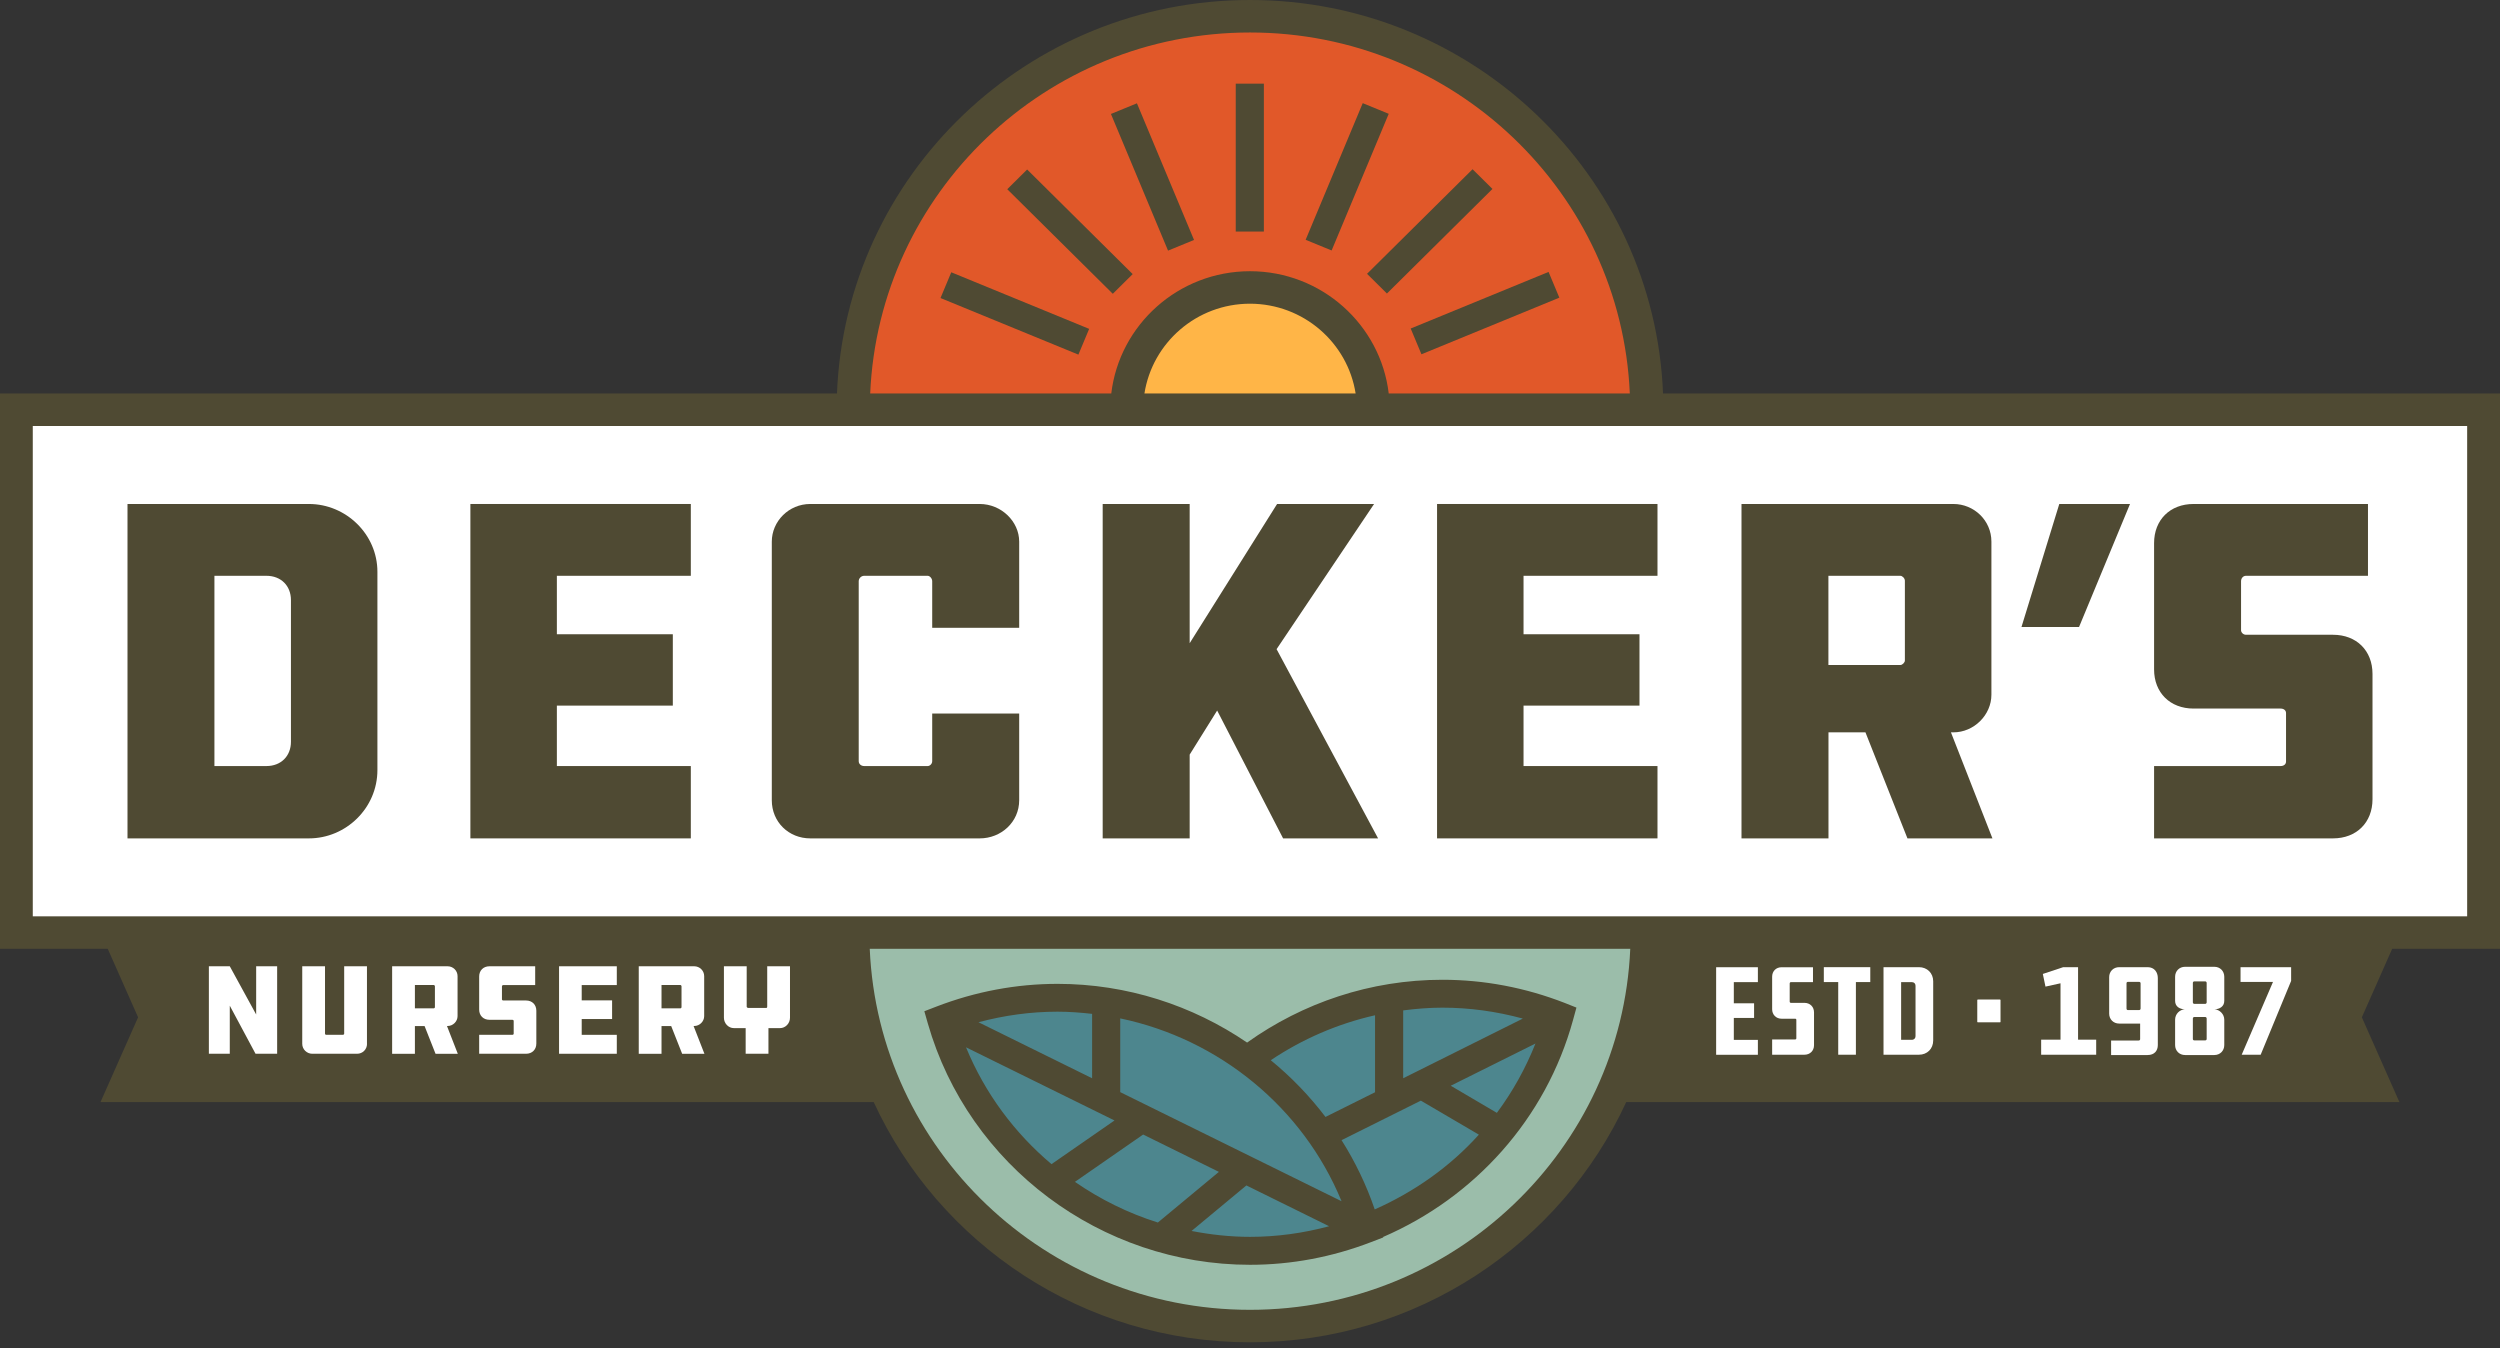 <svg width="204" height="110" viewBox="0 0 204 110" fill="none" xmlns="http://www.w3.org/2000/svg">
<rect x="0" y="0" width="204" height="110" fill="#333333" stroke="none"/>
<g clip-path="url(#clip0)">
<path d="M134.397 76.098C134.397 93.83 119.891 108.206 102 108.206C84.108 108.206 69.602 93.83 69.602 76.098H134.397Z" fill="#9BBDAA"/>
<path d="M104.475 101.944C104.485 101.944 104.491 101.944 104.501 101.939C115.474 100.906 124.457 93.162 127.263 82.892C124.299 81.739 121.082 81.082 117.701 81.082C111.704 81.082 106.186 83.08 101.779 86.446C97.445 83.284 92.096 81.416 86.299 81.416C82.95 81.416 79.759 82.063 76.816 83.195C79.712 93.293 88.6 100.89 99.441 101.934C99.467 101.939 99.499 101.939 99.525 101.944C99.873 101.976 100.22 102.002 100.573 102.023C100.642 102.028 100.71 102.033 100.778 102.033C101.184 102.054 101.589 102.064 101.995 102.064C102.4 102.064 102.806 102.054 103.211 102.033C103.269 102.028 103.327 102.028 103.385 102.023C103.753 102.007 104.111 101.981 104.475 101.944Z" fill="#4D868E"/>
<path d="M91.933 33.439C91.933 27.928 96.44 23.461 102 23.461C107.56 23.461 112.067 27.928 112.067 33.439H91.933Z" fill="#FFB547"/>
<path d="M102 1.325C84.108 1.325 69.602 15.702 69.602 33.434H91.933C91.933 27.923 96.44 23.456 102 23.456C107.56 23.456 112.067 27.923 112.067 33.434H134.397C134.397 15.702 119.891 1.325 102 1.325Z" fill="#E15829"/>
<path d="M202.657 33.439H1.337V76.098H202.657V33.439Z" fill="white"/>
<path d="M127.679 81.838C124.462 80.586 121.102 79.949 117.701 79.949C111.83 79.949 106.302 81.833 101.763 85.074C97.308 82.037 91.948 80.283 86.299 80.283C82.929 80.283 79.601 80.909 76.4 82.141L75.426 82.517L75.71 83.513C79.032 95.108 89.842 103.207 102 103.207C105.37 103.207 108.697 102.581 111.899 101.349L112.873 100.974L112.862 100.937C120.302 97.723 126.152 91.315 128.369 83.2L128.637 82.219L127.679 81.838ZM114.5 82.449C115.553 82.313 116.616 82.225 117.701 82.225C119.923 82.225 122.119 82.532 124.262 83.117L114.5 87.986V82.449ZM112.204 82.846V89.128L108.16 91.142C106.855 89.426 105.354 87.871 103.695 86.514C106.254 84.797 109.134 83.54 112.204 82.846ZM86.299 82.553C87.246 82.553 88.184 82.626 89.116 82.731V87.986L79.843 83.414C81.96 82.851 84.119 82.553 86.299 82.553ZM78.827 85.46L90.943 91.43L85.804 94.994C82.781 92.452 80.365 89.201 78.827 85.46ZM87.715 96.439L93.281 92.578L99.462 95.625L94.481 99.758C92.059 98.996 89.779 97.869 87.715 96.439ZM102 100.927C100.378 100.927 98.783 100.749 97.23 100.447L101.705 96.731L108.455 100.061C106.339 100.629 104.18 100.927 102 100.927ZM91.411 89.118V83.101C99.478 84.787 106.323 90.37 109.471 98.02L91.411 89.118ZM112.178 98.688C111.493 96.679 110.577 94.79 109.471 93.037L115.942 89.812L120.676 92.588C118.322 95.202 115.411 97.253 112.178 98.688ZM122.145 90.809L118.38 88.596L125.294 85.152C124.483 87.192 123.425 89.087 122.145 90.809Z" fill="#4F4A33"/>
<path d="M103.132 6.826H100.836V18.895H103.132V6.826Z" fill="#4F4A33"/>
<path d="M120.161 13.809L111.55 22.343L113.173 23.952L121.785 15.417L120.161 13.809Z" fill="#4F4A33"/>
<path d="M83.815 13.831L82.192 15.44L90.804 23.974L92.427 22.366L83.815 13.831Z" fill="#4F4A33"/>
<path d="M92.773 8.429L90.652 9.299L95.312 20.451L97.433 19.58L92.773 8.429Z" fill="#4F4A33"/>
<path d="M126.363 22.188L115.112 26.807L115.99 28.909L127.242 24.29L126.363 22.188Z" fill="#4F4A33"/>
<path d="M111.199 8.417L106.54 19.568L108.661 20.439L113.32 9.287L111.199 8.417Z" fill="#4F4A33"/>
<path d="M77.623 22.218L76.745 24.32L87.997 28.938L88.875 26.836L77.623 22.218Z" fill="#4F4A33"/>
<path d="M204 77.424V32.108H135.703C134.998 14.288 120.155 0 102 0C83.845 0 69.002 14.288 68.297 32.108H0V77.424H8.793L11.268 83.012L8.203 89.927H71.293C76.611 101.48 88.368 109.532 101.995 109.532C115.621 109.532 127.379 101.48 132.702 89.927H195.791L192.727 83.012L195.202 77.424H204ZM102 2.651C118.675 2.651 132.286 15.749 132.992 32.108H113.32C112.657 26.498 107.834 22.131 102 22.131C96.166 22.131 91.343 26.498 90.68 32.108H71.008C71.714 15.754 85.325 2.651 102 2.651ZM110.619 32.108H93.386C94.034 27.965 97.646 24.782 102 24.782C106.36 24.787 109.972 27.97 110.619 32.108ZM2.675 34.764H201.32V74.773H2.675V34.764ZM102 106.881C85.319 106.881 71.677 93.783 70.971 77.424H133.029C132.323 93.783 118.681 106.881 102 106.881Z" fill="#4F4A33"/>
<path d="M25.21 41.125H10.404V68.412H25.21C28.227 68.412 30.797 65.943 30.797 62.833V46.662C30.797 43.588 28.227 41.125 25.21 41.125ZM23.741 60.527C23.741 61.701 22.925 62.51 21.741 62.51H17.497V46.985H21.741C22.925 46.985 23.741 47.794 23.741 48.968V60.527Z" fill="#4F4A33"/>
<path d="M38.384 68.412H56.371V62.51H45.44V57.578H54.902V51.755H45.44V46.985H56.371V41.125H38.384V68.412Z" fill="#4F4A33"/>
<path d="M79.944 41.125H66.117C64.364 41.125 62.979 42.539 62.979 44.199V65.302C62.979 67.081 64.364 68.412 66.117 68.412H79.944C81.697 68.412 83.166 67.076 83.166 65.302V58.225H76.068V62.108C76.068 62.348 75.863 62.51 75.7 62.51H70.519C70.271 62.51 70.071 62.348 70.071 62.108V47.429C70.071 47.189 70.276 46.985 70.519 46.985H75.7C75.863 46.985 76.068 47.189 76.068 47.429V51.228H83.166V44.199C83.166 42.539 81.697 41.125 79.944 41.125Z" fill="#4F4A33"/>
<path d="M112.125 41.125H104.211L97.077 52.485V41.125H89.979V68.412H97.077V61.576L99.32 57.98L104.701 68.412H112.452L104.169 52.971L112.125 41.125Z" fill="#4F4A33"/>
<path d="M117.264 68.412H135.251V62.51H124.32V57.578H133.782V51.755H124.32V46.985H135.251V41.125H117.264V68.412Z" fill="#4F4A33"/>
<path d="M159.397 59.76C161.072 59.76 162.499 58.346 162.499 56.686V44.199C162.499 42.461 161.072 41.125 159.397 41.125H142.106V68.412H149.204V59.76H152.221L155.648 68.412H162.583L159.197 59.76H159.397ZM155.438 53.9C155.438 54.061 155.232 54.265 155.069 54.265H149.198V46.985H155.069C155.232 46.985 155.438 47.189 155.438 47.387V53.9Z" fill="#4F4A33"/>
<path d="M164.952 51.165H169.649L173.809 41.125H168.038L164.952 51.165Z" fill="#4F4A33"/>
<path d="M190.373 51.797H183.276C183.033 51.797 182.87 51.593 182.87 51.431V47.429C182.87 47.189 183.033 46.985 183.276 46.985H193.227V41.125H178.995C177.078 41.125 175.773 42.419 175.773 44.319V54.625C175.773 56.524 177.078 57.819 178.995 57.819H186.093C186.377 57.819 186.54 57.98 186.54 58.184V62.145C186.54 62.348 186.377 62.51 186.093 62.51H175.773V68.412H190.373C192.29 68.412 193.596 67.118 193.596 65.218V54.99C193.596 53.091 192.29 51.797 190.373 51.797Z" fill="#4F4A33"/>
<path d="M22.615 85.987H20.851L18.75 82.063V85.987H17.044V78.848H18.75L20.903 82.783V78.848H22.615V85.987Z" fill="white"/>
<path d="M29.949 85.173C29.949 85.637 29.586 85.987 29.138 85.987H25.484C25.047 85.987 24.663 85.637 24.663 85.173V78.848H26.521V84.348C26.521 84.4 26.574 84.442 26.616 84.442H27.97C28.033 84.442 28.085 84.4 28.085 84.348V78.848H29.944V85.173H29.949Z" fill="white"/>
<path d="M43.765 85.152C43.765 85.648 43.423 85.987 42.923 85.987H39.1V84.442H41.801C41.875 84.442 41.917 84.4 41.917 84.348V83.31C41.917 83.258 41.875 83.216 41.801 83.216H39.943C39.443 83.216 39.1 82.877 39.1 82.381V79.683C39.1 79.188 39.443 78.848 39.943 78.848H43.671V80.382H41.064C41.001 80.382 40.959 80.435 40.959 80.497V81.546C40.959 81.588 41.001 81.64 41.064 81.64H42.923C43.423 81.64 43.765 81.979 43.765 82.475V85.152Z" fill="white"/>
<path d="M50.331 80.382H47.467V81.63H49.947V83.153H47.467V84.442H50.331V85.987H45.619V78.848H50.331V80.382Z" fill="white"/>
<path d="M64.463 83.049C64.463 83.513 64.09 83.894 63.653 83.894H62.705V85.987H60.846V83.894H59.883C59.446 83.894 59.072 83.513 59.072 83.049V78.848H60.93V82.141C60.93 82.193 60.994 82.245 61.046 82.245H62.531C62.594 82.245 62.605 82.193 62.605 82.141V78.848H64.463V83.049Z" fill="white"/>
<path d="M56.597 83.722H56.65C57.087 83.722 57.461 83.352 57.461 82.918V79.652C57.461 79.198 57.087 78.848 56.65 78.848H52.122V85.992H53.98V83.727H54.77L55.665 85.992H57.482L56.597 83.722ZM55.612 82.188C55.612 82.23 55.56 82.282 55.518 82.282H53.98V80.377H55.518C55.56 80.377 55.612 80.429 55.612 80.482V82.188Z" fill="white"/>
<path d="M36.473 83.722H36.526C36.963 83.722 37.337 83.352 37.337 82.918V79.652C37.337 79.198 36.963 78.848 36.526 78.848H31.998V85.992H33.856V83.727H34.646L35.541 85.992H37.358L36.473 83.722ZM35.489 82.188C35.489 82.23 35.436 82.282 35.394 82.282H33.856V80.377H35.394C35.436 80.377 35.489 80.429 35.489 80.482V82.188Z" fill="white"/>
<path d="M143.443 80.142H141.479V81.869H143.133V83.064H141.479V84.854H143.443V86.07H140.037V78.926H143.443V80.142Z" fill="white"/>
<path d="M148.024 85.293C148.024 85.747 147.692 86.065 147.245 86.065H144.607V84.818H146.487C146.55 84.818 146.581 84.776 146.581 84.724V83.221C146.581 83.169 146.55 83.127 146.487 83.127H145.376C144.928 83.127 144.607 82.799 144.607 82.355V79.699C144.607 79.245 144.928 78.927 145.376 78.927H147.94V80.142H146.134C146.081 80.142 146.039 80.195 146.039 80.257V81.739C146.039 81.781 146.081 81.833 146.134 81.833H147.245C147.692 81.833 148.024 82.151 148.024 82.605V85.293Z" fill="white"/>
<path d="M152.615 80.137H151.441V86.065H149.999V80.137H148.824V78.921H152.615V80.137Z" fill="white"/>
<path d="M163.225 81.577H161.366V83.409H163.225V81.577Z" fill="white"/>
<path d="M171.049 86.065H166.558V84.839H168.138V80.236L166.911 80.508L166.695 79.474L168.359 78.921H169.57V84.839H171.049V86.065Z" fill="white"/>
<path d="M186.956 80.043L184.471 86.065H182.923L185.476 80.127H182.828V78.921H186.956V80.043Z" fill="white"/>
<path d="M163.225 81.577H161.366V83.409H163.225V81.577Z" fill="white"/>
<path d="M156.586 78.921H153.695V86.065H156.586C157.26 86.065 157.749 85.58 157.749 84.901V80.075C157.749 79.407 157.26 78.921 156.586 78.921ZM156.307 84.552C156.307 84.719 156.191 84.849 156.006 84.849H155.132V80.142H156.006C156.185 80.142 156.307 80.257 156.307 80.44V84.552Z" fill="white"/>
<path d="M181.501 81.671V79.704C181.501 79.24 181.159 78.89 180.69 78.89H178.3C177.831 78.89 177.489 79.24 177.489 79.704V81.671C177.489 82.136 177.863 82.35 178.279 82.36C177.863 82.381 177.489 82.741 177.489 83.206V85.277C177.489 85.742 177.831 86.091 178.3 86.091H180.69C181.159 86.091 181.501 85.742 181.501 85.277V83.206C181.501 82.741 181.106 82.381 180.711 82.36C181.106 82.35 181.501 82.141 181.501 81.671ZM180.064 84.781C180.064 84.855 180.011 84.896 179.937 84.896H179.063C178.99 84.896 178.937 84.855 178.937 84.781V83.112C178.937 83.039 178.99 82.986 179.063 82.986H179.937C180.011 82.986 180.064 83.039 180.064 83.112V84.781ZM180.064 81.791C180.064 81.864 180.011 81.917 179.937 81.917H179.063C178.99 81.917 178.937 81.864 178.937 81.791V80.205C178.937 80.132 178.99 80.08 179.063 80.08H179.937C180.011 80.08 180.064 80.132 180.064 80.205V81.791Z" fill="white"/>
<path d="M175.246 78.921H172.929C172.45 78.921 172.108 79.271 172.108 79.735V82.71C172.108 83.174 172.45 83.524 172.929 83.524H174.635V84.792C174.635 84.865 174.582 84.907 174.509 84.907H172.266V86.091H175.246C175.799 86.091 176.078 85.742 176.078 85.277V79.808C176.078 79.344 175.804 78.921 175.246 78.921ZM174.672 82.297C174.672 82.371 174.619 82.423 174.546 82.423H173.64C173.566 82.423 173.524 82.371 173.524 82.297V80.236C173.524 80.163 173.566 80.121 173.64 80.121H174.546C174.619 80.121 174.672 80.163 174.672 80.236V82.297Z" fill="white"/>
</g>
<defs>
<clipPath id="clip0">
<rect width="204" height="109.537" fill="white"/>
</clipPath>
</defs>
</svg>
